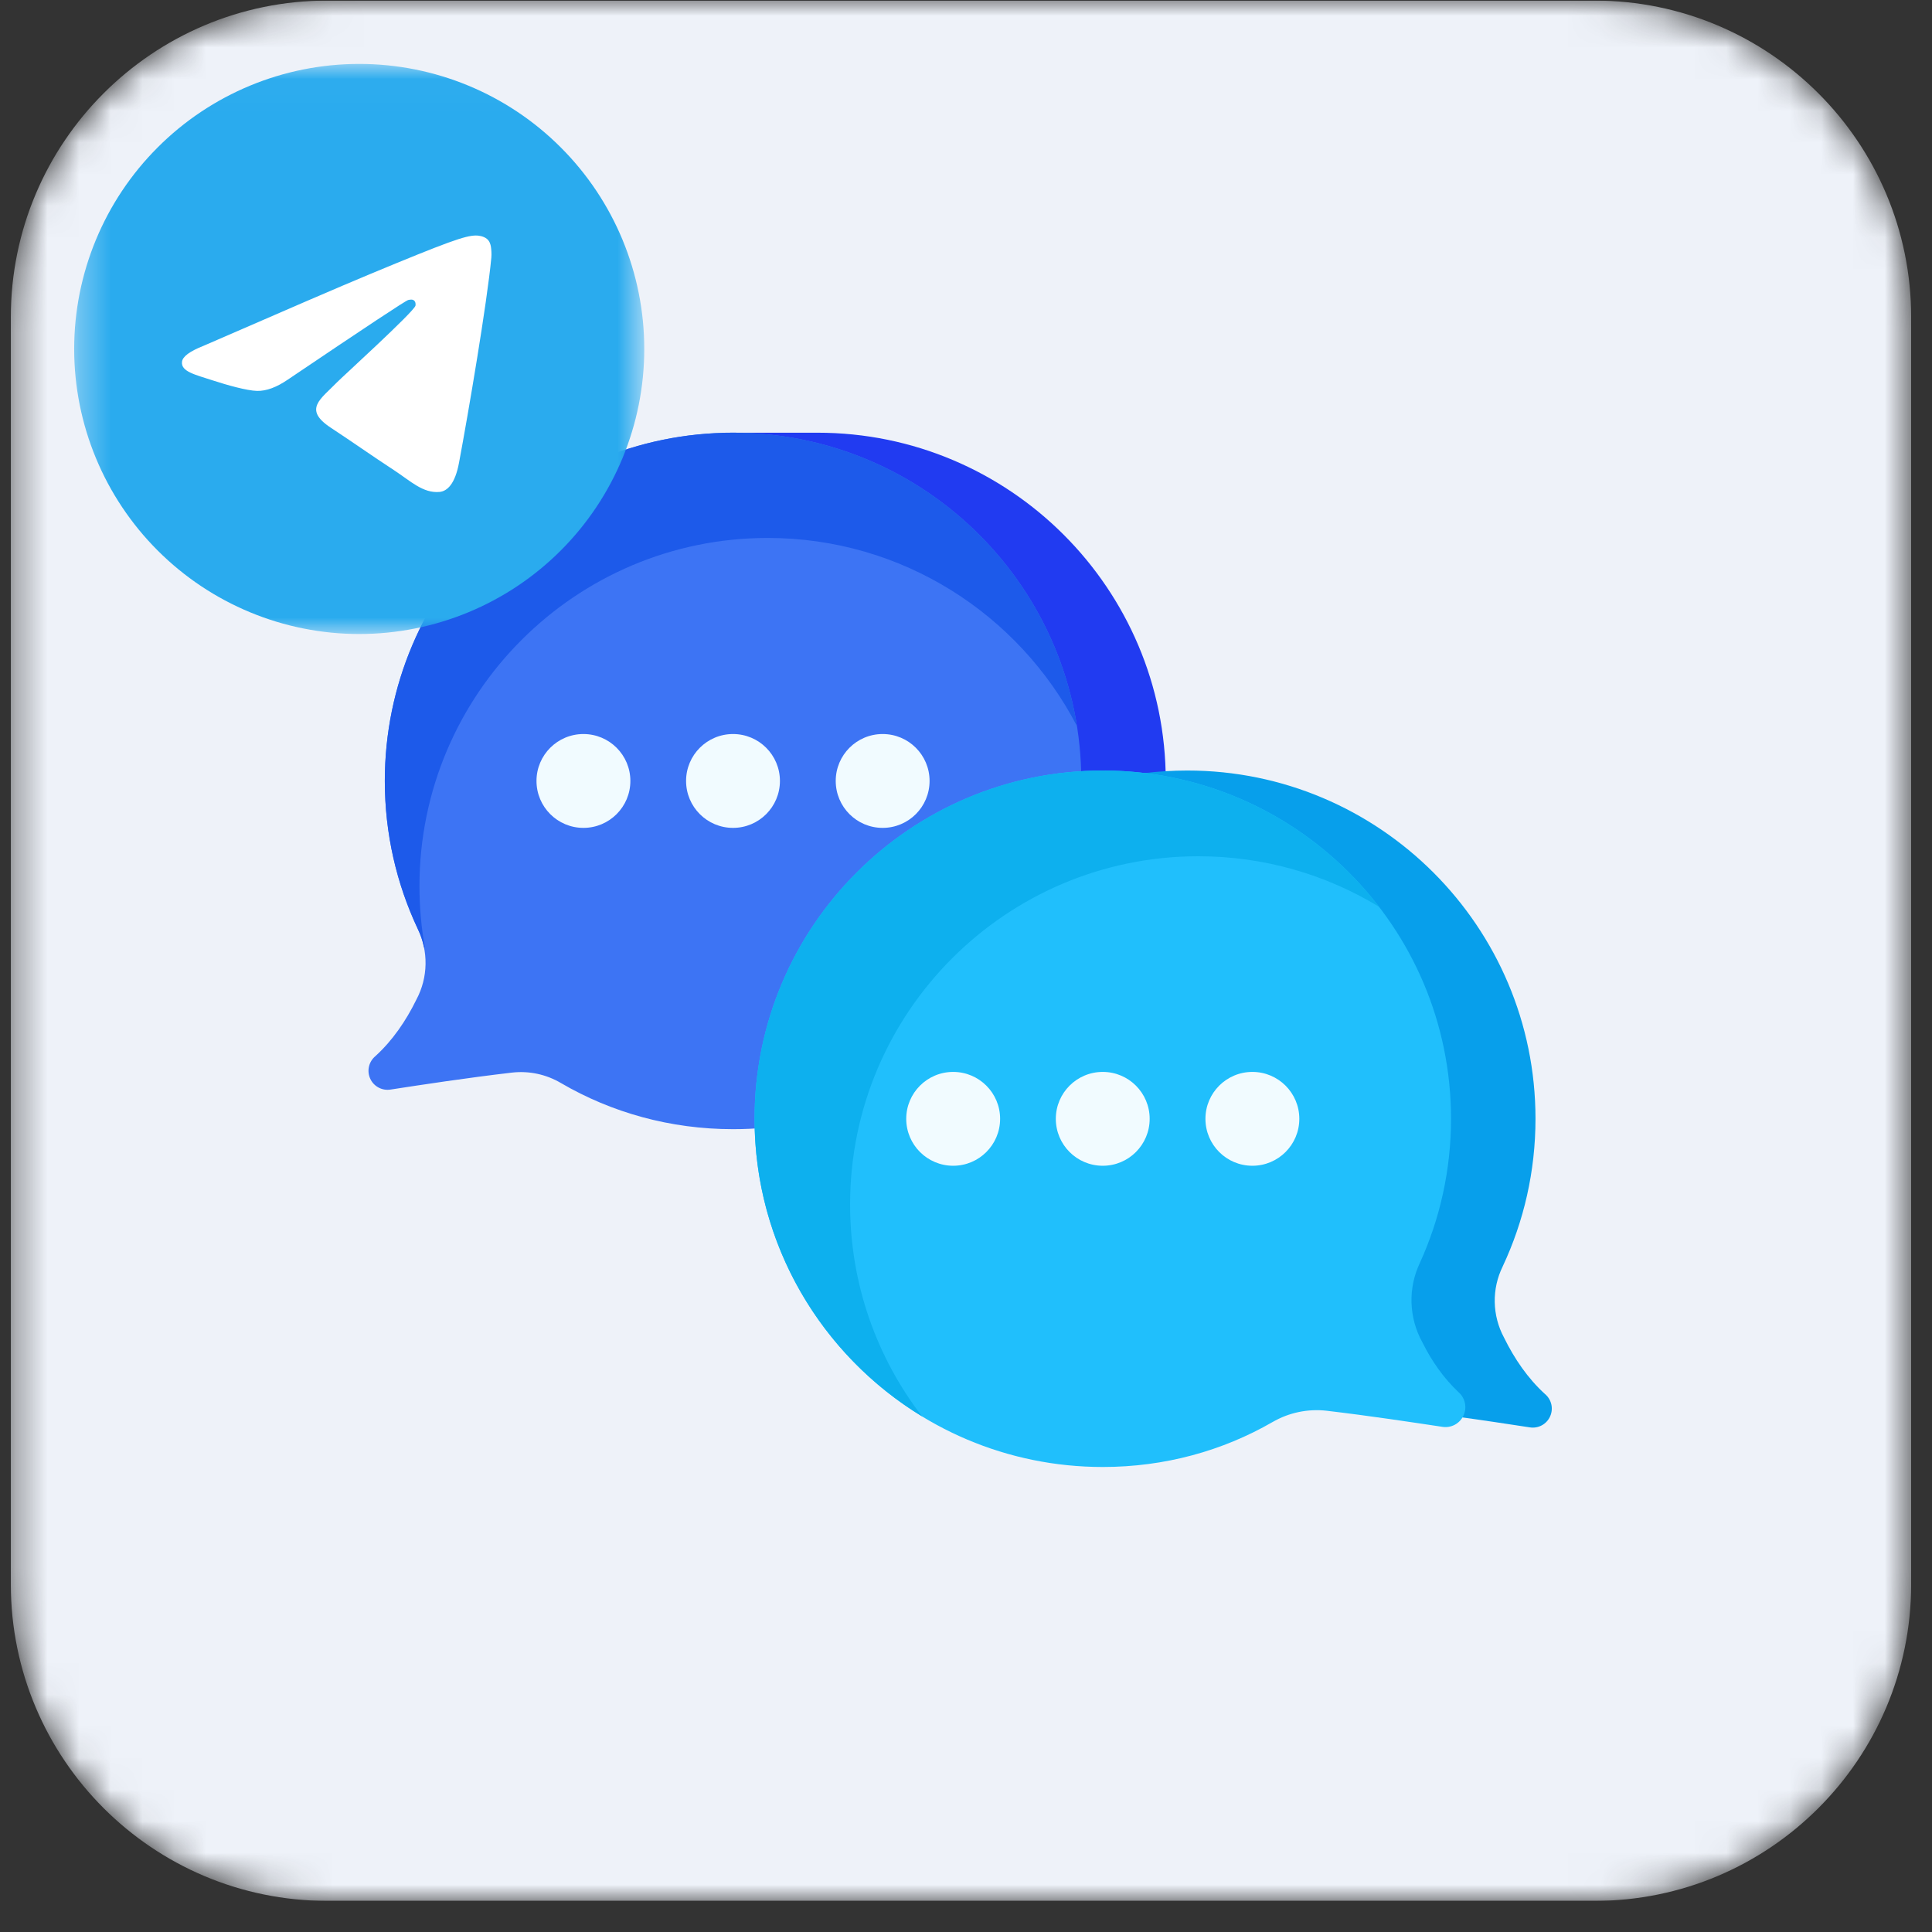 <svg width="61" height="61" viewBox="0 0 61 61" fill="none" xmlns="http://www.w3.org/2000/svg">
<rect x="0" y="0" width="61" height="61" fill="#333333" stroke="none"/>
<g clip-path="url(#clip0_2024_7603)">
<mask id="mask0_2024_7603" style="mask-type:luminance" maskUnits="userSpaceOnUse" x="0" y="0" width="61" height="61">
<path d="M50.342 0.018H10.342C4.819 0.018 0.342 4.495 0.342 10.018V50.018C0.342 55.54 4.819 60.018 10.342 60.018H50.342C55.865 60.018 60.342 55.54 60.342 50.018V10.018C60.342 4.495 55.865 0.018 50.342 0.018Z" fill="white"/>
</mask>
<g mask="url(#mask0_2024_7603)">
<path d="M50.342 0.018H10.342C4.819 0.018 0.342 4.495 0.342 10.018V50.018C0.342 55.54 4.819 60.018 10.342 60.018H50.342C55.865 60.018 60.342 55.54 60.342 50.018V10.018C60.342 4.495 55.865 0.018 50.342 0.018Z" fill="#EEF2F9"/>
<path fill-rule="evenodd" clip-rule="evenodd" d="M22.926 13.665C22.913 13.663 22.9 13.662 22.887 13.662H25.811C31.88 13.662 36.807 18.589 36.807 24.657C36.807 24.657 36.294 25.052 36.193 25.065C36.166 25.069 36.138 25.069 36.111 25.065C35.375 24.974 34.631 24.96 33.892 25.026C33.882 25.027 33.873 25.027 33.863 25.027C33.863 25.027 33.775 25.041 33.672 24.966C33.672 24.966 33.484 24.759 33.484 24.657C33.484 18.951 28.851 14.318 23.145 14.318L22.89 14.321C22.804 14.321 22.721 14.287 22.66 14.226C22.598 14.165 22.563 14.083 22.562 13.997C22.561 13.911 22.595 13.827 22.654 13.765C22.714 13.703 22.796 13.667 22.882 13.665L22.926 13.665Z" fill="#213BF1"/>
<path fill-rule="evenodd" clip-rule="evenodd" d="M34.14 24.66V24.657C34.14 18.589 29.213 13.662 23.145 13.662C17.076 13.662 12.15 18.589 12.15 24.657C12.15 26.323 12.521 27.903 13.185 29.318L13.187 29.323C13.357 29.671 13.443 30.055 13.436 30.443C13.43 30.831 13.332 31.211 13.15 31.554L13.145 31.564C12.818 32.234 12.389 32.857 11.859 33.34L11.853 33.346C11.751 33.43 11.68 33.545 11.65 33.674C11.62 33.803 11.634 33.937 11.689 34.057C11.744 34.178 11.836 34.276 11.953 34.338C12.069 34.4 12.203 34.422 12.333 34.401C13.315 34.25 14.737 34.032 16.17 33.865C16.706 33.805 17.246 33.921 17.71 34.195L17.712 34.196C19.308 35.128 21.165 35.652 23.145 35.652C23.494 35.652 23.84 35.636 24.182 35.604C24.263 35.596 24.338 35.559 24.393 35.499C24.448 35.439 24.479 35.36 24.479 35.279C24.502 29.922 28.608 25.521 33.843 25.03L33.812 25.032C33.812 25.032 34.139 25.003 34.14 24.704L34.14 24.66Z" fill="#3D74F4"/>
<path fill-rule="evenodd" clip-rule="evenodd" d="M45.678 44.504C45.678 44.504 45.824 44.704 45.945 44.721C46.837 44.843 47.661 44.969 48.301 45.067C48.432 45.088 48.566 45.065 48.682 45.002C48.799 44.938 48.891 44.838 48.944 44.717C48.997 44.598 49.01 44.464 48.98 44.337C48.95 44.21 48.879 44.096 48.778 44.012C48.245 43.528 47.815 42.903 47.486 42.23C47.301 41.886 47.202 41.504 47.194 41.114C47.187 40.725 47.272 40.339 47.444 39.989L47.446 39.984C48.11 38.569 48.481 36.989 48.481 35.323C48.481 29.255 43.554 24.328 37.486 24.328C37.021 24.328 36.562 24.357 36.112 24.413C36.032 24.423 35.959 24.462 35.906 24.521C35.853 24.581 35.824 24.659 35.824 24.739C35.824 24.819 35.853 24.896 35.907 24.956C35.96 25.016 36.033 25.054 36.112 25.064C41.209 25.701 45.159 30.054 45.159 35.323C45.159 36.889 44.81 38.374 44.186 39.704C43.972 40.144 43.864 40.629 43.872 41.119C43.88 41.608 44.004 42.089 44.232 42.522C44.599 43.272 45.083 43.966 45.678 44.504Z" fill="#079FEB"/>
<path fill-rule="evenodd" clip-rule="evenodd" d="M41.886 44.542C43.243 44.702 44.581 44.906 45.54 45.05C45.676 45.072 45.815 45.048 45.936 44.983C46.057 44.917 46.154 44.814 46.21 44.688C46.266 44.564 46.281 44.425 46.251 44.293C46.222 44.16 46.15 44.04 46.047 43.952C45.588 43.519 45.206 42.98 44.915 42.392L44.908 42.379C44.697 41.998 44.58 41.571 44.567 41.135C44.553 40.699 44.644 40.267 44.831 39.873L44.833 39.868C45.463 38.483 45.814 36.944 45.814 35.323C45.814 29.255 40.888 24.328 34.819 24.328C28.751 24.328 23.824 29.255 23.824 35.323C23.824 41.392 28.751 46.318 34.819 46.318C36.768 46.318 38.599 45.81 40.175 44.901L40.176 44.901C40.693 44.6 41.293 44.475 41.886 44.542Z" fill="#20BFFC"/>
<path fill-rule="evenodd" clip-rule="evenodd" d="M29.113 44.721C27.688 42.868 26.84 40.547 26.84 38.03C26.84 31.961 31.767 27.035 37.835 27.035C39.924 27.035 41.878 27.618 43.542 28.631C41.531 26.015 38.37 24.328 34.819 24.328C28.751 24.328 23.824 29.255 23.824 35.323C23.824 39.303 25.943 42.791 29.113 44.721Z" fill="#0DB0EE"/>
<path d="M34.818 36.807C35.636 36.807 36.299 36.144 36.299 35.325C36.299 34.507 35.636 33.844 34.818 33.844C33.999 33.844 33.336 34.507 33.336 35.325C33.336 36.144 33.999 36.807 34.818 36.807Z" fill="#F1FBFF"/>
<path d="M30.095 36.807C30.913 36.807 31.577 36.144 31.577 35.325C31.577 34.507 30.913 33.844 30.095 33.844C29.277 33.844 28.613 34.507 28.613 35.325C28.613 36.144 29.277 36.807 30.095 36.807Z" fill="#F1FBFF"/>
<path d="M39.542 36.807C40.36 36.807 41.024 36.144 41.024 35.325C41.024 34.507 40.36 33.844 39.542 33.844C38.724 33.844 38.06 34.507 38.06 35.325C38.06 36.144 38.724 36.807 39.542 36.807Z" fill="#F1FBFF"/>
<path d="M23.144 26.139C23.962 26.139 24.625 25.476 24.625 24.657C24.625 23.839 23.962 23.176 23.144 23.176C22.326 23.176 21.662 23.839 21.662 24.657C21.662 25.476 22.326 26.139 23.144 26.139Z" fill="#F1FBFF"/>
<path d="M27.868 26.139C28.687 26.139 29.35 25.476 29.35 24.657C29.35 23.839 28.687 23.176 27.868 23.176C27.05 23.176 26.387 23.839 26.387 24.657C26.387 25.476 27.05 26.139 27.868 26.139Z" fill="#F1FBFF"/>
<path d="M18.421 26.139C19.239 26.139 19.903 25.476 19.903 24.657C19.903 23.839 19.239 23.176 18.421 23.176C17.603 23.176 16.939 23.839 16.939 24.657C16.939 25.476 17.603 26.139 18.421 26.139Z" fill="#F1FBFF"/>
<path fill-rule="evenodd" clip-rule="evenodd" d="M13.389 29.915H13.414C13.301 29.276 13.244 28.629 13.244 27.98C13.244 21.912 18.171 16.985 24.239 16.985C28.486 16.985 32.173 19.398 34.005 22.927C33.174 17.679 28.625 13.662 23.146 13.662C17.077 13.662 12.15 18.589 12.15 24.657C12.15 26.323 12.522 27.903 13.186 29.318L13.188 29.323C13.28 29.511 13.348 29.71 13.389 29.915Z" fill="#1D5AEA"/>
<mask id="mask1_2024_7603" style="mask-type:luminance" maskUnits="userSpaceOnUse" x="2" y="2" width="19" height="19">
<path d="M20.342 2.018H2.342V20.018H20.342V2.018Z" fill="white"/>
</mask>
<g mask="url(#mask1_2024_7603)">
<path d="M11.342 2.018C8.955 2.018 6.665 2.966 4.979 4.654C3.291 6.341 2.342 8.631 2.342 11.018C2.342 13.404 3.291 15.694 4.979 17.382C6.665 19.069 8.955 20.018 11.342 20.018C13.728 20.018 16.019 19.069 17.705 17.382C19.393 15.694 20.342 13.404 20.342 11.018C20.342 8.632 19.393 6.341 17.705 4.654C16.019 2.966 13.728 2.018 11.342 2.018Z" fill="url(#paint0_linear_2024_7603)"/>
<path d="M6.416 10.923C9.04 9.78 10.789 9.026 11.664 8.662C14.164 7.622 14.683 7.442 15.022 7.436C15.097 7.434 15.263 7.453 15.371 7.54C15.461 7.614 15.486 7.714 15.499 7.784C15.51 7.854 15.526 8.014 15.513 8.138C15.378 9.562 14.792 13.015 14.493 14.609C14.368 15.283 14.119 15.509 13.879 15.532C13.356 15.58 12.959 15.186 12.453 14.854C11.661 14.335 11.214 14.012 10.445 13.505C9.556 12.92 10.133 12.598 10.639 12.072C10.771 11.934 13.075 9.84 13.118 9.65C13.124 9.626 13.129 9.537 13.076 9.491C13.024 9.444 12.947 9.46 12.89 9.472C12.81 9.49 11.546 10.327 9.093 11.982C8.735 12.228 8.41 12.349 8.117 12.342C7.797 12.335 7.178 12.161 6.718 12.011C6.156 11.828 5.707 11.731 5.747 11.42C5.766 11.258 5.99 11.092 6.416 10.923Z" fill="white"/>
</g>
</g>
</g>
<defs>
<linearGradient id="paint0_linear_2024_7603" x1="902.342" y1="2.018" x2="902.342" y2="1802.02" gradientUnits="userSpaceOnUse">
<stop stop-color="#2AABEE"/>
<stop offset="1" stop-color="#229ED9"/>
</linearGradient>
<clipPath id="clip0_2024_7603">
<rect width="60" height="60" fill="white" transform="translate(0.342 0.018)"/>
</clipPath>
</defs>
</svg>
